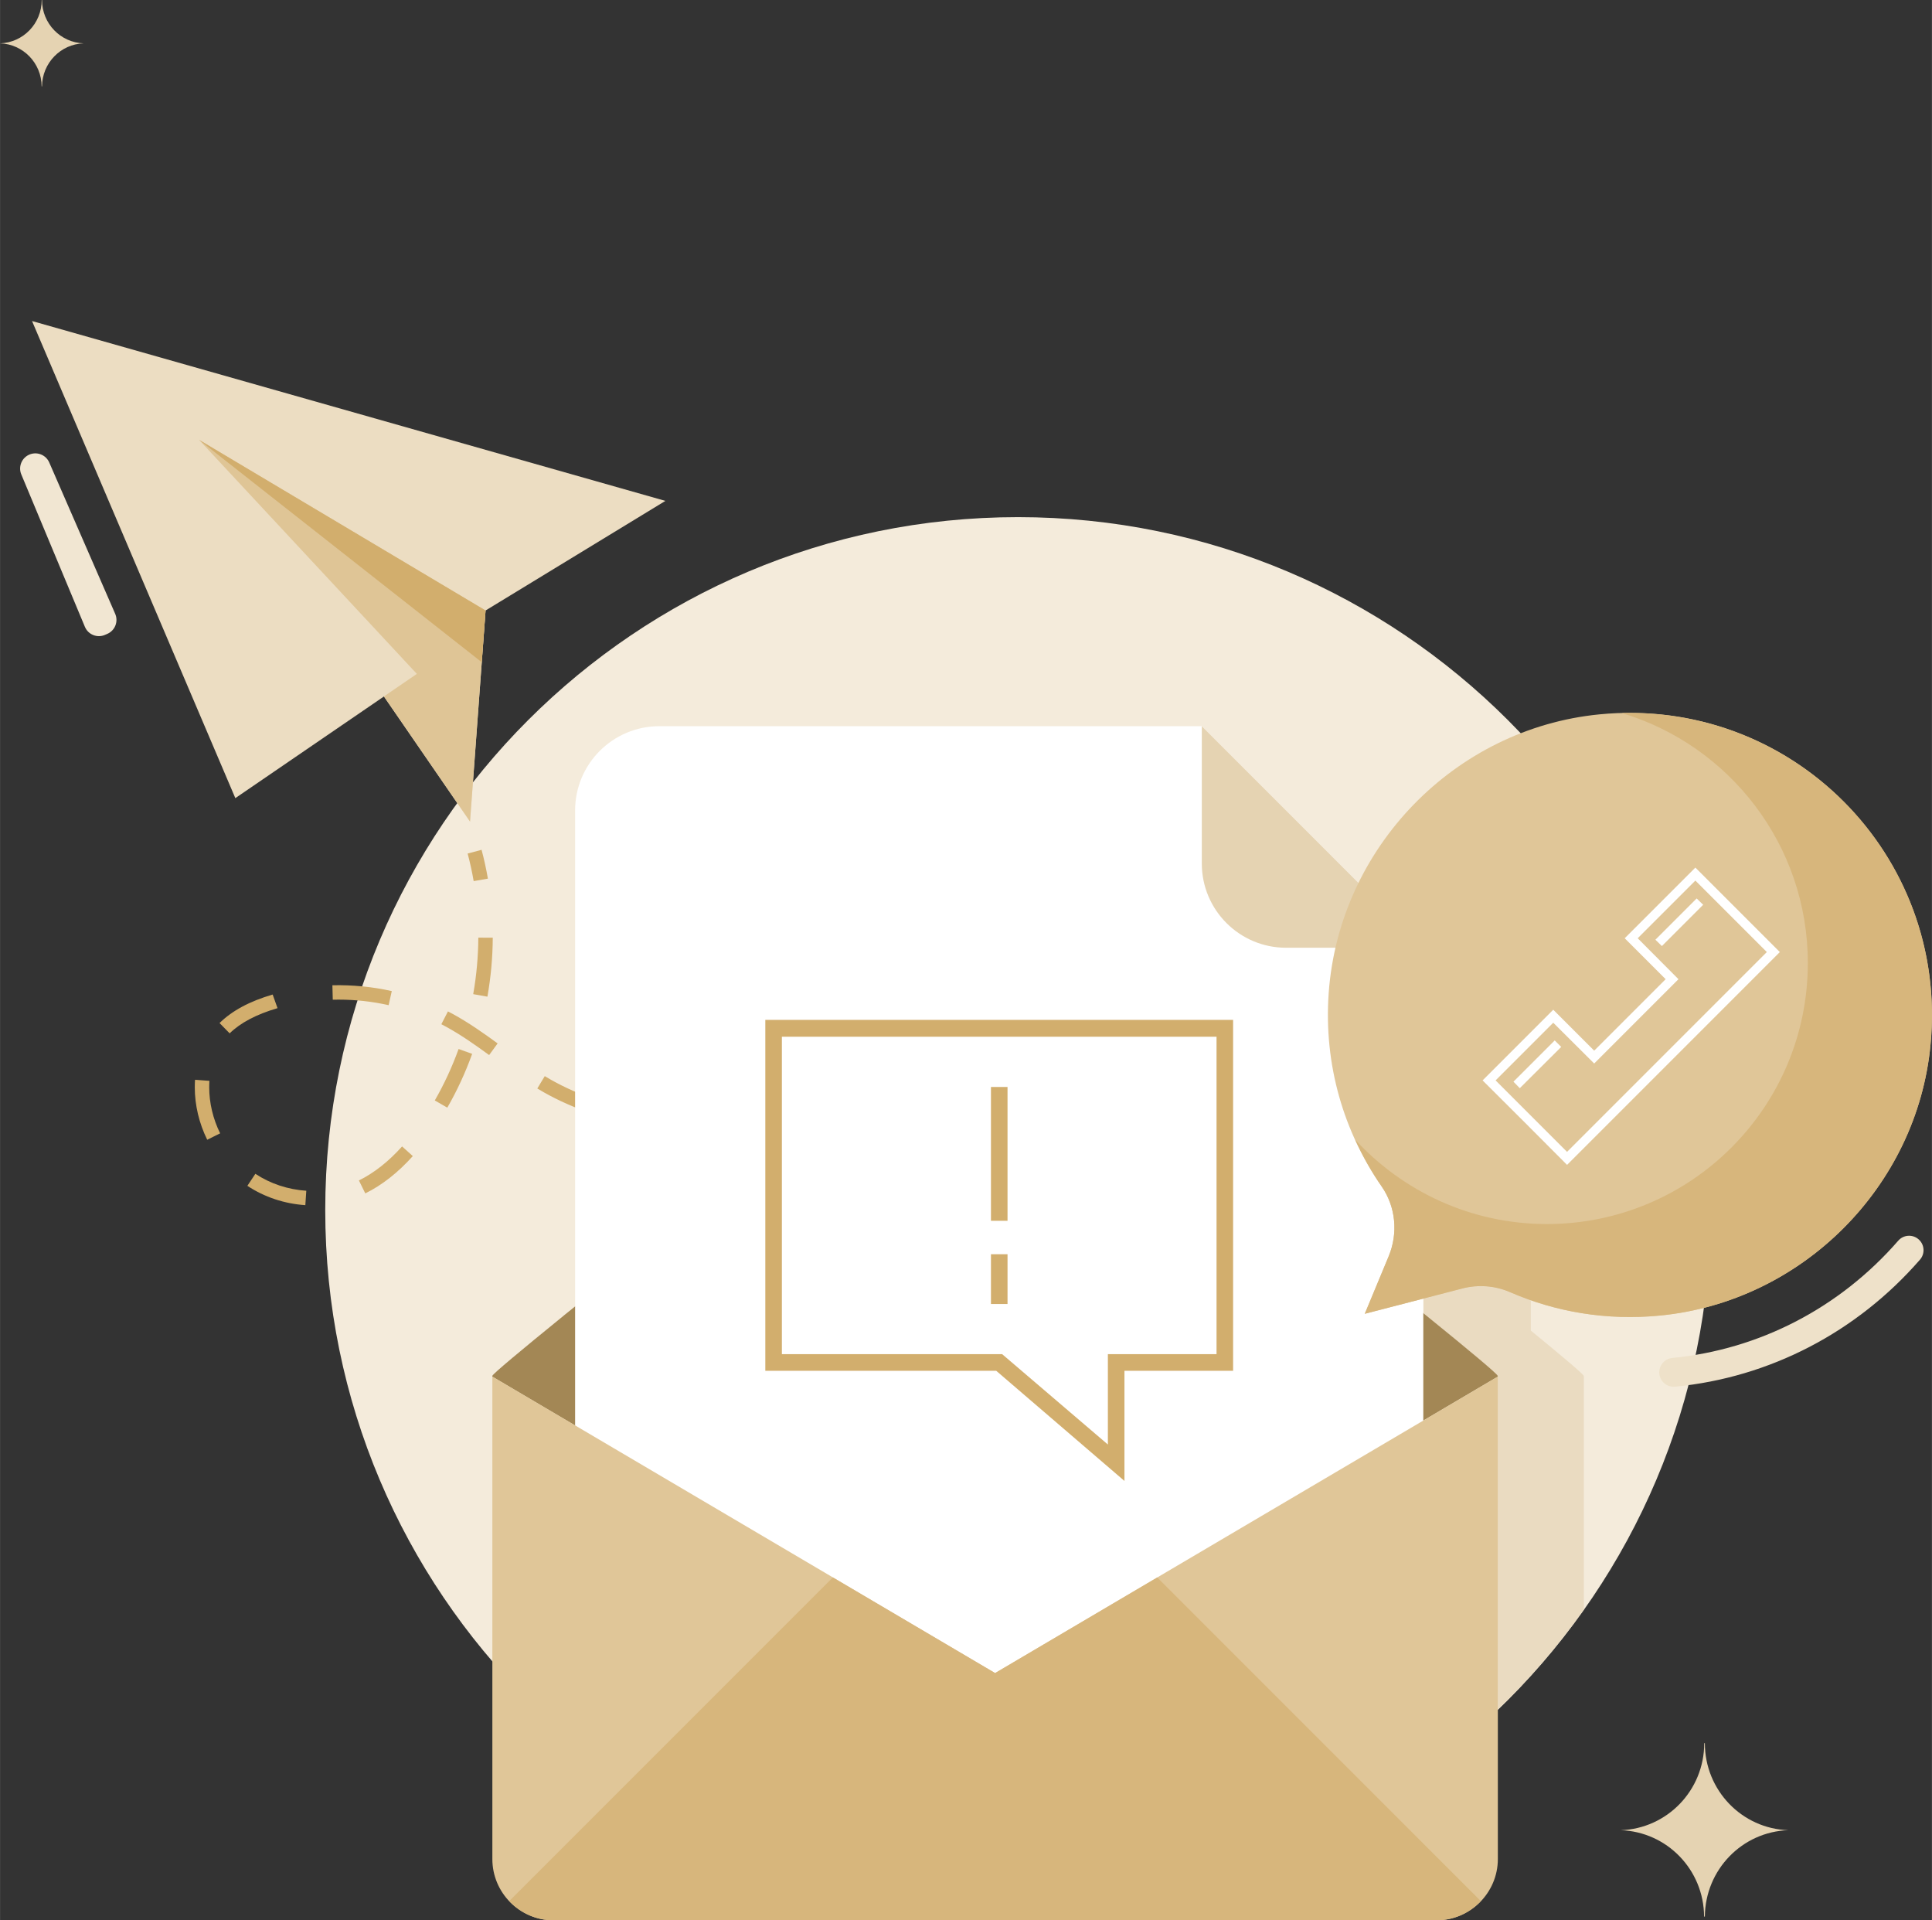<?xml version="1.0" encoding="UTF-8"?>
<!DOCTYPE svg PUBLIC "-//W3C//DTD SVG 1.1//EN" "http://www.w3.org/Graphics/SVG/1.1/DTD/svg11.dtd">
<!-- Creator: CorelDRAW X7 -->
<svg xmlns="http://www.w3.org/2000/svg" xml:space="preserve" width="10.881in" height="10.813in" version="1.1" style="shape-rendering:geometricPrecision; text-rendering:geometricPrecision; image-rendering:optimizeQuality; fill-rule:evenodd; clip-rule:evenodd"
viewBox="0 0 108810 108135"
 xmlns:xlink="http://www.w3.org/1999/xlink">
 <rect x="0" y="0" width="108810" height="108135" fill="#333333" stroke="none"/>
 <defs>
  <style type="text/css">
   <![CDATA[
    .fil5 {fill:#43BEB2}
    .fil7 {fill:#A38755}
    .fil4 {fill:#D2AE6D}
    .fil11 {fill:#D7B67C}
    .fil3 {fill:#DFC596}
    .fil10 {fill:#E0C698}
    .fil9 {fill:#E5D3B2}
    .fil1 {fill:#EADBC1}
    .fil2 {fill:#ECDDC2}
    .fil6 {fill:#EEE1C9}
    .fil12 {fill:#F1E6D2}
    .fil0 {fill:#F4EBDB}
    .fil8 {fill:white}
    .fil13 {fill:white}
   ]]>
  </style>
 </defs>
 <g id="Layer_x0020_1">
  <g id="_2556744866512">
   <g>
    <path class="fil0" d="M96354 68140c0,-21550 -17469,-39019 -39019,-39019 -21549,0 -39019,17469 -39019,39019 0,21550 17470,39019 39019,39019 21550,0 39019,-17469 39019,-39019z"/>
    <path class="fil1" d="M84361 96269l0 -18750 -7 0 0 -45c-23,-96 -2376,-2048 -4186,-3530l0 -821 2190 -565c344,-88 694,-132 1043,-132 565,0 1125,115 1646,341 380,163 774,319 1169,447l1 1713c1809,1482 2957,2451 2979,2548l0 44 8 0 0 13119c-1438,2033 -3055,3911 -4843,5631z"/>
    <polygon class="fil2" points="1802,18078 13252,44944 21621,39219 26471,46266 27346,34378 37474,28206 "/>
    <polygon class="fil3" points="23476,37948 13252,44944 21621,39219 26471,46266 27346,34378 11207,24767 "/>
    <polygon class="fil4" points="27132,37292 11207,24767 27346,34378 "/>
    <path class="fil4" d="M26676 49617c-90,-523 -205,-1046 -340,-1553l785 -210c142,530 261,1077 356,1624l-801 139z"/>
    <path class="fil4" d="M27450 56124l-800 -142c186,-1050 282,-2121 288,-3182l813 4c-6,1107 -107,2224 -301,3320zm-5564 479c-923,-207 -1872,-312 -2817,-312l-329 4 -21 -813c1120,-26 2248,82 3345,328l-178 793zm-8954 1587l-569 -581c716,-701 1695,-1225 2992,-1605l273 767c-1194,349 -2086,823 -2696,1419zm14615 1222c-748,-544 -1551,-1116 -2420,-1592l-272 -144 372 -722c97,49 193,101 289,153 912,500 1773,1113 2509,1649l-478 656zm34912 1071l-251 -772c1033,-336 2062,-686 3084,-1050l271 767c-1028,365 -2064,718 -3104,1055zm-6316 1800l-191 -790c1016,-247 2075,-527 3144,-832l224 782c-1080,309 -2149,591 -3177,840zm-30952 91l-705 -406c527,-916 978,-1891 1341,-2897l764 274c-379,1053 -849,2071 -1400,3029zm8112 323c-956,-325 -1851,-722 -2663,-1180 -127,-71 -254,-146 -380,-222l420 -696c119,72 238,142 359,210 768,433 1617,810 2525,1119l-261 769zm16381 821l-110 -805c1046,-142 2123,-320 3203,-528l153 798c-1093,211 -2186,392 -3246,535zm-9865 371l-519 -41c-999,-83 -1905,-195 -2768,-345l139 -801c839,145 1721,255 2696,337l508 38 -56 812zm3297 106l-4 -813c1058,-5 2148,-48 3238,-128l59 810c-1107,81 -2216,126 -3293,131zm-31448 186c-458,-929 -700,-1950 -700,-2954 0,-82 2,-164 5,-246l10 -177 810 60 -8 149c-2,72 -4,143 -4,214 0,880 212,1776 616,2594l-729 360zm8903 3021l-359 -729c846,-416 1664,-1060 2432,-1915l604 543c-837,933 -1738,1640 -2677,2101zm-3376 663c-1180,-79 -2309,-455 -3265,-1089l450 -677c838,555 1830,886 2869,955l-54 811z"/>
    <path class="fil5" d="M68675 58282l-289 -761c506,-192 1012,-388 1515,-585l296 758c-506,197 -1013,394 -1522,588z"/>
    <path class="fil6" d="M94263 78091c-413,0 -767,-314 -808,-735 -43,-446 283,-843 730,-887 4912,-475 9431,-2821 12725,-6602 295,-340 808,-374 1146,-79 339,294 375,808 79,1146 -3567,4097 -8465,6637 -13793,7153l-79 4z"/>
    <path class="fil7" d="M84357 77520l-28317 16699 -28315 -16699 4 -46c23,-106 1586,-1411 3969,-3348l65 -55c7819,-6348 24277,-19349 24277,-19349 0,0 16459,13001 24278,19349 2421,1964 4012,3293 4034,3403l5 46z"/>
    <path class="fil8" d="M67686 40893l-30551 0c-2621,0 -4746,2125 -4746,4745l0 46193c0,2621 2125,4745 4745,4745l38283 0c2620,0 4744,-2124 4744,-4745l0 -38462 -12475 -12476z"/>
    <path class="fil9" d="M67686 48624c0,2620 2125,4745 4744,4745l7731 0 -12475 -12476 0 7731z"/>
    <path class="fil10" d="M84360 77519l0 27166c0,1899 -1552,3450 -3451,3450l-49740 0c-1899,0 -3441,-1551 -3441,-3450l0 -27166 28316 16695 28316 -16695z"/>
    <path class="fil11" d="M83403 107055l-18225 -18226 -9134 5385 -9138 -5387 -18226 18226c627,663 1508,1082 2489,1082l49740 0c982,0 1864,-418 2494,-1080z"/>
    <path class="fil10" d="M90079 40227c-8151,800 -14663,7519 -15246,15689 -290,4065 861,7842 2984,10898 799,1150 930,2638 393,3932l-1345 3236 5495 -1424c896,-233 1841,-160 2690,208 2547,1105 5416,1609 8430,1316 8002,-774 14475,-7235 15248,-15236 1037,-10734 -7912,-19673 -18649,-18619z"/>
    <path class="fil11" d="M91341 40154c6059,1814 10478,7426 10478,14076 0,8117 -6580,14698 -14698,14698 -4276,0 -8113,-1838 -10799,-4753 423,926 919,1811 1495,2639 799,1150 930,2638 393,3932l-1345 3236 5495 -1424c896,-233 1841,-160 2690,208 2547,1105 5416,1609 8430,1316 8002,-774 14475,-7235 15248,-15236 996,-10310 -7222,-18958 -17387,-18692z"/>
    <path class="fil12" d="M2772 26045l3714 8522c189,435 -11,941 -446,1128l-132 57c-437,188 -944,-14 -1129,-454l-3581 -8580c-189,-449 34,-966 493,-1135 426,-157 901,46 1081,462z"/>
    <path class="fil4" d="M56744 73431l0 -2803 -934 0 0 2803 934 0zm5652 7913l-5954 -5088 -12407 0 0 -17875 24481 0 0 17875 -6120 0 0 5088zm934 -4152l6119 0 0 -19761 -26347 0 0 19761 13006 0 7222 6203 0 -6203zm-7520 -8448l934 0 0 -7536 -934 0 0 7536z"/>
    <path class="fil13" d="M85239 60912l357 366 2333 -2324 -366 -365 -2324 2323zm15003 -7300l-11984 11984c-1583,-1592 -3165,-3175 -4757,-4757l3979 -3979 2306 2305 4025 -4025 -2306 -2305 3980 -3980c1582,1583 3174,3175 4757,4757zm-4757 -4025l-3248 3248 2296 2305 -4747 4748 -2306 -2297 -3247 3248c1345,1345 2680,2680 4025,4025l11252 -11252c-1345,-1345 -2681,-2680 -4025,-4025l0 0zm-2251 3330l366 357 2324 -2324 -366 -357 -2324 2324z"/>
   </g>
   <path class="fil9" d="M91274 103062c2602,84 4688,2220 4702,4865l43 0c21,-2645 2107,-4781 4702,-4865 -2609,-85 -4702,-2242 -4702,-4901l-35 0c0,2659 -2094,4816 -4710,4901z"/>
   <path class="fil9" d="M0 2441c1296,43 2336,1107 2343,2424l21 0c10,-1317 1050,-2381 2343,-2424 -1300,-42 -2343,-1116 -2343,-2441l-18 0c0,1325 -1043,2399 -2346,2441z"/>
  </g>
 </g>
</svg>
